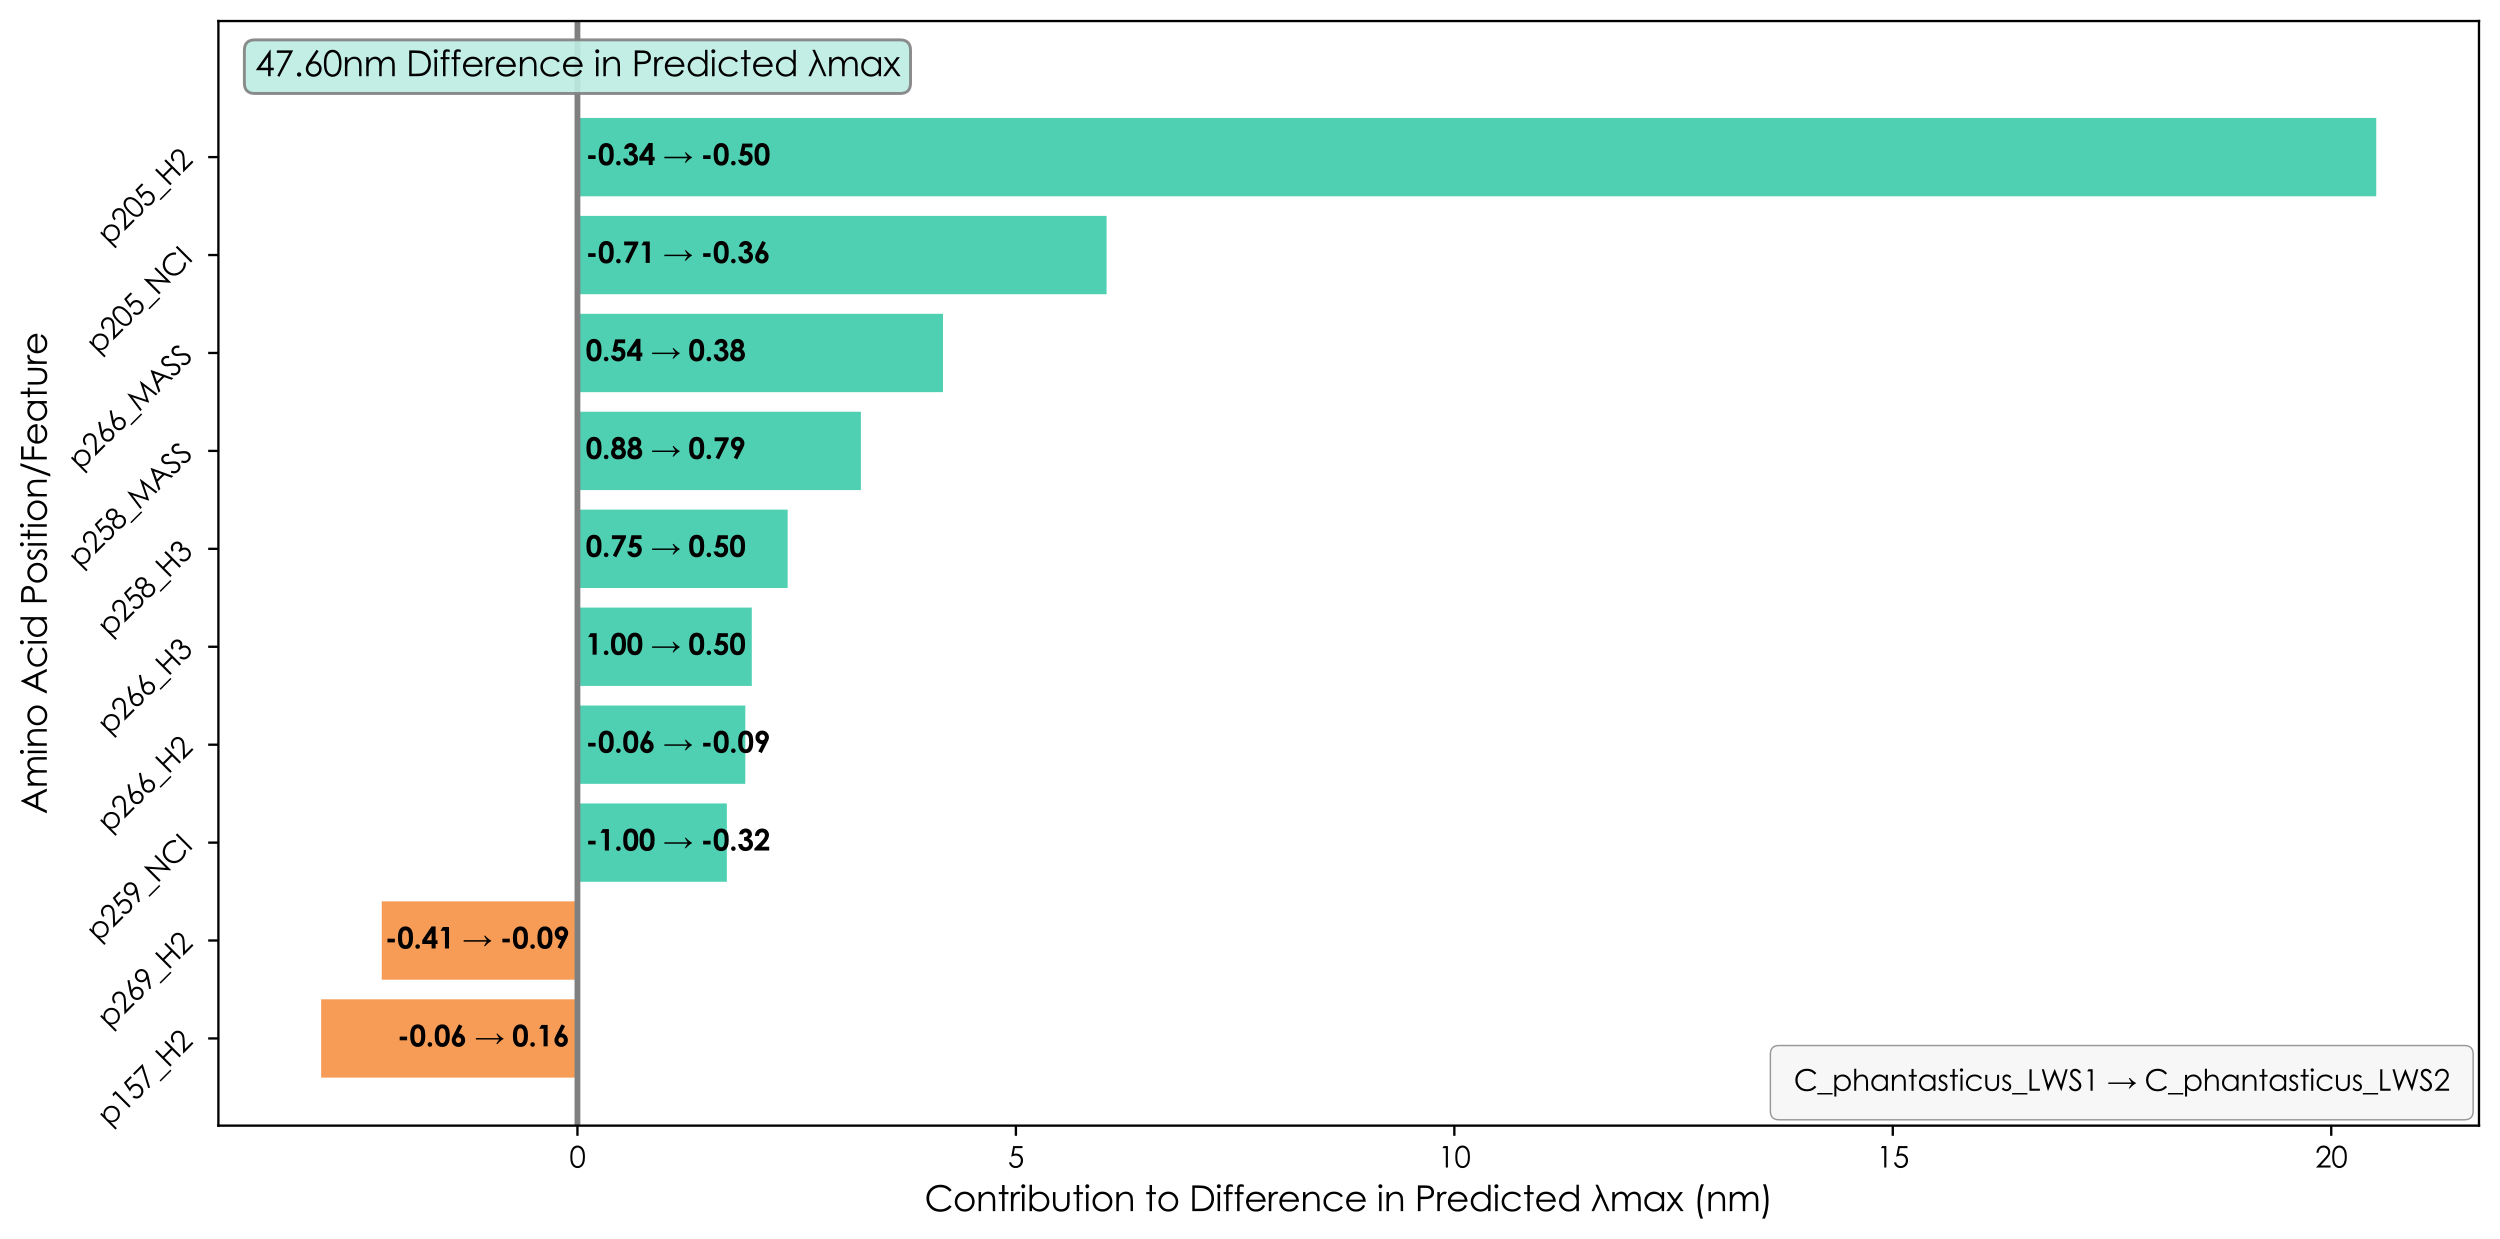 <?xml version="1.0" encoding="utf-8" standalone="no"?>
<!DOCTYPE svg PUBLIC "-//W3C//DTD SVG 1.1//EN"
  "http://www.w3.org/Graphics/SVG/1.1/DTD/svg11.dtd">
<svg xmlns:xlink="http://www.w3.org/1999/xlink" width="856.692pt" height="424.723pt" viewBox="0 0 856.692 424.723" xmlns="http://www.w3.org/2000/svg" version="1.1">
 <defs>
  <style type="text/css">*{stroke-linejoin: round; stroke-linecap: butt}</style>
 </defs>
 <g id="figure_1">
  <g id="patch_1">
   <path d="M 0 424.723 
L 856.692 424.723 
L 856.692 0 
L 0 0 
z
" style="fill: #ffffff"/>
  </g>
  <g id="axes_1">
   <g id="patch_2">
    <path d="M 74.84 385.72 
L 849.492 385.72 
L 849.492 7.2 
L 74.84 7.2 
z
" style="fill: #ffffff"/>
   </g>
   <g id="patch_3">
    <path d="M 197.877 369.277 
L 110.051 369.277 
L 110.051 342.432 
L 197.877 342.432 
z
" clip-path="url(#pf0cd338b87)" style="fill: #f5954b; fill-opacity: 0.929"/>
   </g>
   <g id="patch_4">
    <path d="M 197.877 335.72 
L 130.82 335.72 
L 130.82 308.875 
L 197.877 308.875 
z
" clip-path="url(#pf0cd338b87)" style="fill: #f5954b; fill-opacity: 0.929"/>
   </g>
   <g id="patch_5">
    <path d="M 197.877 302.164 
L 249.074 302.164 
L 249.074 275.318 
L 197.877 275.318 
z
" clip-path="url(#pf0cd338b87)" style="fill: #30c8a4; fill-opacity: 0.851"/>
   </g>
   <g id="patch_6">
    <path d="M 197.877 268.607 
L 255.401 268.607 
L 255.401 241.762 
L 197.877 241.762 
z
" clip-path="url(#pf0cd338b87)" style="fill: #30c8a4; fill-opacity: 0.851"/>
   </g>
   <g id="patch_7">
    <path d="M 197.877 235.05 
L 257.628 235.05 
L 257.628 208.205 
L 197.877 208.205 
z
" clip-path="url(#pf0cd338b87)" style="fill: #30c8a4; fill-opacity: 0.851"/>
   </g>
   <g id="patch_8">
    <path d="M 197.877 201.494 
L 269.908 201.494 
L 269.908 174.648 
L 197.877 174.648 
z
" clip-path="url(#pf0cd338b87)" style="fill: #30c8a4; fill-opacity: 0.851"/>
   </g>
   <g id="patch_9">
    <path d="M 197.877 167.937 
L 295.011 167.937 
L 295.011 141.091 
L 197.877 141.091 
z
" clip-path="url(#pf0cd338b87)" style="fill: #30c8a4; fill-opacity: 0.851"/>
   </g>
   <g id="patch_10">
    <path d="M 197.877 134.38 
L 323.133 134.38 
L 323.133 107.535 
L 197.877 107.535 
z
" clip-path="url(#pf0cd338b87)" style="fill: #30c8a4; fill-opacity: 0.851"/>
   </g>
   <g id="patch_11">
    <path d="M 197.877 100.823 
L 379.197 100.823 
L 379.197 73.978 
L 197.877 73.978 
z
" clip-path="url(#pf0cd338b87)" style="fill: #30c8a4; fill-opacity: 0.851"/>
   </g>
   <g id="patch_12">
    <path d="M 197.877 67.267 
L 814.28 67.267 
L 814.28 40.421 
L 197.877 40.421 
z
" clip-path="url(#pf0cd338b87)" style="fill: #30c8a4; fill-opacity: 0.851"/>
   </g>
   <g id="matplotlib.axis_1">
    <g id="xtick_1">
     <g id="line2d_1">
      <defs>
       <path id="md204302959" d="M 0 0 
L 0 3.5 
" style="stroke: #000000; stroke-width: 0.8"/>
      </defs>
      <g>
       <use xlink:href="#md204302959" x="197.877" y="385.72" style="stroke: #000000; stroke-width: 0.8"/>
      </g>
     </g>
     <g id="text_1">
      <!-- 0 -->
      <g transform="translate(195.106 400.084) scale(0.1 -0.1)">
       <defs>
        <path id="CenturyGothic-30" d="M 203 2297 
Q 203 3206 398 3703 
Q 594 4200 950 4456 
Q 1306 4713 1747 4713 
Q 2194 4713 2556 4455 
Q 2919 4197 3130 3681 
Q 3341 3166 3341 2297 
Q 3341 1431 3133 918 
Q 2925 406 2559 145 
Q 2194 -116 1747 -116 
Q 1306 -116 953 137 
Q 600 391 401 892 
Q 203 1394 203 2297 
z
M 638 2288 
Q 638 1509 777 1111 
Q 916 713 1187 506 
Q 1459 300 1763 300 
Q 2069 300 2334 501 
Q 2600 703 2738 1106 
Q 2909 1597 2909 2288 
Q 2909 2981 2756 3423 
Q 2603 3866 2333 4070 
Q 2063 4275 1763 4275 
Q 1456 4275 1187 4070 
Q 919 3866 778 3467 
Q 638 3069 638 2288 
z
" transform="scale(0.016)"/>
       </defs>
       <use xlink:href="#CenturyGothic-30"/>
      </g>
     </g>
    </g>
    <g id="xtick_2">
     <g id="line2d_2">
      <g>
       <use xlink:href="#md204302959" x="348.123" y="385.72" style="stroke: #000000; stroke-width: 0.8"/>
      </g>
     </g>
     <g id="text_2">
      <!-- 5 -->
      <g transform="translate(345.352 400.084) scale(0.1 -0.1)">
       <defs>
        <path id="CenturyGothic-35" d="M 3147 4597 
L 3147 4159 
L 1509 4159 
L 1281 2906 
Q 1581 2994 1822 2994 
Q 2450 2994 2858 2573 
Q 3266 2153 3266 1497 
Q 3266 1044 3056 666 
Q 2847 288 2489 86 
Q 2131 -116 1663 -116 
Q 1103 -116 718 226 
Q 334 569 259 1113 
L 731 1113 
Q 784 847 911 681 
Q 1038 516 1248 414 
Q 1459 313 1691 313 
Q 2144 313 2469 656 
Q 2794 1000 2794 1516 
Q 2794 1981 2500 2272 
Q 2206 2563 1716 2563 
Q 1309 2563 731 2316 
L 1156 4597 
L 3147 4597 
z
" transform="scale(0.016)"/>
       </defs>
       <use xlink:href="#CenturyGothic-35"/>
      </g>
     </g>
    </g>
    <g id="xtick_3">
     <g id="line2d_3">
      <g>
       <use xlink:href="#md204302959" x="498.368" y="385.72" style="stroke: #000000; stroke-width: 0.8"/>
      </g>
     </g>
     <g id="text_3">
      <!-- 10 -->
      <g transform="translate(492.826 400.084) scale(0.1 -0.1)">
       <defs>
        <path id="CenturyGothic-31" d="M 1184 4597 
L 2088 4597 
L 2088 0 
L 1631 0 
L 1631 4147 
L 909 4147 
L 1184 4597 
z
" transform="scale(0.016)"/>
       </defs>
       <use xlink:href="#CenturyGothic-31"/>
       <use xlink:href="#CenturyGothic-30" x="55.42"/>
      </g>
     </g>
    </g>
    <g id="xtick_4">
     <g id="line2d_4">
      <g>
       <use xlink:href="#md204302959" x="648.614" y="385.72" style="stroke: #000000; stroke-width: 0.8"/>
      </g>
     </g>
     <g id="text_4">
      <!-- 15 -->
      <g transform="translate(643.072 400.084) scale(0.1 -0.1)">
       <use xlink:href="#CenturyGothic-31"/>
       <use xlink:href="#CenturyGothic-35" x="55.42"/>
      </g>
     </g>
    </g>
    <g id="xtick_5">
     <g id="line2d_5">
      <g>
       <use xlink:href="#md204302959" x="798.86" y="385.72" style="stroke: #000000; stroke-width: 0.8"/>
      </g>
     </g>
     <g id="text_5">
      <!-- 20 -->
      <g transform="translate(793.318 400.084) scale(0.1 -0.1)">
       <defs>
        <path id="CenturyGothic-32" d="M 741 3156 
L 300 3156 
Q 319 3838 755 4275 
Q 1191 4713 1831 4713 
Q 2466 4713 2858 4303 
Q 3250 3894 3250 3338 
Q 3250 2947 3062 2605 
Q 2875 2263 2334 1678 
L 1191 444 
L 3313 444 
L 3313 0 
L 191 0 
L 1947 1897 
Q 2481 2469 2642 2745 
Q 2803 3022 2803 3328 
Q 2803 3716 2514 3995 
Q 2225 4275 1806 4275 
Q 1366 4275 1073 3981 
Q 781 3688 741 3156 
z
" transform="scale(0.016)"/>
       </defs>
       <use xlink:href="#CenturyGothic-32"/>
       <use xlink:href="#CenturyGothic-30" x="55.42"/>
      </g>
     </g>
    </g>
    <g id="text_6">
     <!-- Contribution to Difference in Predicted λmax (nm) -->
     <g transform="translate(316.8 415.028) scale(0.12 -0.12)">
      <defs>
       <path id="CenturyGothic-43" d="M 4841 3744 
L 4478 3466 
Q 4178 3856 3758 4057 
Q 3338 4259 2834 4259 
Q 2284 4259 1815 3995 
Q 1347 3731 1089 3286 
Q 831 2841 831 2284 
Q 831 1444 1407 881 
Q 1984 319 2863 319 
Q 3828 319 4478 1075 
L 4841 800 
Q 4497 363 3983 123 
Q 3469 -116 2834 -116 
Q 1628 -116 931 688 
Q 347 1366 347 2325 
Q 347 3334 1055 4023 
Q 1763 4713 2828 4713 
Q 3472 4713 3990 4458 
Q 4509 4203 4841 3744 
z
" transform="scale(0.016)"/>
       <path id="CenturyGothic-6f" d="M 2097 3488 
Q 2881 3488 3397 2919 
Q 3866 2400 3866 1691 
Q 3866 978 3370 445 
Q 2875 -88 2097 -88 
Q 1316 -88 820 445 
Q 325 978 325 1691 
Q 325 2397 794 2916 
Q 1309 3488 2097 3488 
z
M 2097 3059 
Q 1553 3059 1162 2656 
Q 772 2253 772 1681 
Q 772 1313 950 994 
Q 1128 675 1431 501 
Q 1734 328 2097 328 
Q 2459 328 2762 501 
Q 3066 675 3244 994 
Q 3422 1313 3422 1681 
Q 3422 2253 3030 2656 
Q 2638 3059 2097 3059 
z
" transform="scale(0.016)"/>
       <path id="CenturyGothic-6e" d="M 488 3400 
L 925 3400 
L 925 2791 
Q 1188 3141 1506 3314 
Q 1825 3488 2200 3488 
Q 2581 3488 2876 3294 
Q 3172 3100 3312 2772 
Q 3453 2444 3453 1750 
L 3453 0 
L 3019 0 
L 3019 1622 
Q 3019 2209 2969 2406 
Q 2891 2744 2675 2914 
Q 2459 3084 2113 3084 
Q 1716 3084 1402 2821 
Q 1088 2559 988 2172 
Q 925 1919 925 1247 
L 925 0 
L 488 0 
L 488 3400 
z
" transform="scale(0.016)"/>
       <path id="CenturyGothic-74" d="M 869 4663 
L 1309 4663 
L 1309 3400 
L 2003 3400 
L 2003 3025 
L 1309 3025 
L 1309 0 
L 869 0 
L 869 3025 
L 272 3025 
L 272 3400 
L 869 3400 
L 869 4663 
z
" transform="scale(0.016)"/>
       <path id="CenturyGothic-72" d="M 322 3400 
L 769 3400 
L 769 2903 
Q 969 3197 1191 3342 
Q 1413 3488 1653 3488 
Q 1834 3488 2041 3372 
L 1813 3003 
Q 1675 3063 1581 3063 
Q 1363 3063 1159 2883 
Q 956 2703 850 2325 
Q 769 2034 769 1150 
L 769 0 
L 322 0 
L 322 3400 
z
" transform="scale(0.016)"/>
       <path id="CenturyGothic-69" d="M 641 4800 
Q 791 4800 897 4694 
Q 1003 4588 1003 4438 
Q 1003 4291 897 4184 
Q 791 4078 641 4078 
Q 494 4078 387 4184 
Q 281 4291 281 4438 
Q 281 4588 387 4694 
Q 494 4800 641 4800 
z
M 422 3400 
L 863 3400 
L 863 0 
L 422 0 
L 422 3400 
z
" transform="scale(0.016)"/>
       <path id="CenturyGothic-62" d="M 516 0 
L 516 4713 
L 950 4713 
L 950 2816 
Q 1225 3153 1565 3320 
Q 1906 3488 2313 3488 
Q 3034 3488 3545 2964 
Q 4056 2441 4056 1694 
Q 4056 956 3540 434 
Q 3025 -88 2300 -88 
Q 1884 -88 1546 90 
Q 1209 269 950 625 
L 950 0 
L 516 0 
z
M 2266 334 
Q 2631 334 2940 514 
Q 3250 694 3433 1019 
Q 3616 1344 3616 1706 
Q 3616 2069 3431 2397 
Q 3247 2725 2936 2908 
Q 2625 3091 2272 3091 
Q 1913 3091 1589 2908 
Q 1266 2725 1092 2415 
Q 919 2106 919 1719 
Q 919 1128 1308 731 
Q 1697 334 2266 334 
z
" transform="scale(0.016)"/>
       <path id="CenturyGothic-75" d="M 431 3400 
L 872 3400 
L 872 1813 
Q 872 1231 934 1013 
Q 1028 700 1292 519 
Q 1556 338 1922 338 
Q 2288 338 2542 514 
Q 2797 691 2894 978 
Q 2959 1175 2959 1813 
L 2959 3400 
L 3406 3400 
L 3406 1731 
Q 3406 1028 3242 672 
Q 3078 316 2748 114 
Q 2419 -88 1922 -88 
Q 1425 -88 1092 114 
Q 759 316 595 677 
Q 431 1038 431 1763 
L 431 3400 
z
" transform="scale(0.016)"/>
       <path id="CenturyGothic-20" transform="scale(0.016)"/>
       <path id="CenturyGothic-44" d="M 559 0 
L 559 4597 
L 1513 4597 
Q 2544 4597 3009 4431 
Q 3678 4197 4054 3619 
Q 4431 3041 4431 2241 
Q 4431 1550 4132 1025 
Q 3834 500 3357 250 
Q 2881 0 2022 0 
L 559 0 
z
M 1000 434 
L 1531 434 
Q 2484 434 2853 553 
Q 3372 722 3669 1161 
Q 3966 1600 3966 2234 
Q 3966 2900 3644 3372 
Q 3322 3844 2747 4019 
Q 2316 4150 1325 4150 
L 1000 4150 
L 1000 434 
z
" transform="scale(0.016)"/>
       <path id="CenturyGothic-66" d="M 1888 4713 
L 1888 4284 
Q 1647 4388 1475 4388 
Q 1347 4388 1262 4336 
Q 1178 4284 1156 4217 
Q 1134 4150 1134 3859 
L 1134 3400 
L 1844 3400 
L 1844 3025 
L 1131 3025 
L 1131 0 
L 694 0 
L 694 3025 
L 247 3025 
L 247 3400 
L 694 3400 
L 694 3931 
Q 694 4297 761 4453 
Q 828 4609 989 4704 
Q 1150 4800 1378 4800 
Q 1591 4800 1888 4713 
z
" transform="scale(0.016)"/>
       <path id="CenturyGothic-65" d="M 3350 1128 
L 3719 934 
Q 3538 578 3300 359 
Q 3063 141 2766 26 
Q 2469 -88 2094 -88 
Q 1263 -88 794 457 
Q 325 1003 325 1691 
Q 325 2338 722 2844 
Q 1225 3488 2069 3488 
Q 2938 3488 3456 2828 
Q 3825 2363 3831 1666 
L 775 1666 
Q 788 1072 1153 692 
Q 1519 313 2056 313 
Q 2316 313 2561 403 
Q 2806 494 2978 644 
Q 3150 794 3350 1128 
z
M 3350 2044 
Q 3263 2394 3095 2603 
Q 2928 2813 2653 2941 
Q 2378 3069 2075 3069 
Q 1575 3069 1216 2747 
Q 953 2513 819 2044 
L 3350 2044 
z
" transform="scale(0.016)"/>
       <path id="CenturyGothic-63" d="M 3788 2694 
L 3441 2478 
Q 2991 3075 2213 3075 
Q 1591 3075 1180 2675 
Q 769 2275 769 1703 
Q 769 1331 958 1003 
Q 1147 675 1476 494 
Q 1806 313 2216 313 
Q 2966 313 3441 909 
L 3788 681 
Q 3544 316 3133 114 
Q 2722 -88 2197 -88 
Q 1391 -88 859 425 
Q 328 938 328 1672 
Q 328 2166 576 2589 
Q 825 3013 1259 3250 
Q 1694 3488 2231 3488 
Q 2569 3488 2883 3384 
Q 3197 3281 3415 3115 
Q 3634 2950 3788 2694 
z
" transform="scale(0.016)"/>
       <path id="CenturyGothic-50" d="M 556 4597 
L 1472 4597 
Q 2259 4597 2534 4528 
Q 2928 4431 3178 4129 
Q 3428 3828 3428 3372 
Q 3428 2913 3184 2614 
Q 2941 2316 2513 2213 
Q 2200 2138 1344 2138 
L 1016 2138 
L 1016 0 
L 556 0 
L 556 4597 
z
M 1016 4150 
L 1016 2588 
L 1794 2578 
Q 2266 2578 2484 2664 
Q 2703 2750 2828 2942 
Q 2953 3134 2953 3372 
Q 2953 3603 2828 3795 
Q 2703 3988 2498 4069 
Q 2294 4150 1828 4150 
L 1016 4150 
z
" transform="scale(0.016)"/>
       <path id="CenturyGothic-64" d="M 3881 4713 
L 3881 0 
L 3450 0 
L 3450 584 
Q 3175 250 2833 81 
Q 2491 -88 2084 -88 
Q 1363 -88 852 435 
Q 341 959 341 1709 
Q 341 2444 856 2966 
Q 1372 3488 2097 3488 
Q 2516 3488 2855 3309 
Q 3194 3131 3450 2775 
L 3450 4713 
L 3881 4713 
z
M 2131 3066 
Q 1766 3066 1456 2886 
Q 1147 2706 964 2381 
Q 781 2056 781 1694 
Q 781 1334 965 1006 
Q 1150 678 1461 495 
Q 1772 313 2128 313 
Q 2488 313 2809 494 
Q 3131 675 3304 984 
Q 3478 1294 3478 1681 
Q 3478 2272 3089 2669 
Q 2700 3066 2131 3066 
z
" transform="scale(0.016)"/>
       <path id="CenturyGothic-3bb" d="M 3353 0 
L 2888 0 
L 1753 2619 
L 584 0 
L 122 0 
L 1519 3144 
L 831 4713 
L 1294 4713 
L 3353 0 
z
" transform="scale(0.016)"/>
       <path id="CenturyGothic-6d" d="M 484 3400 
L 919 3400 
L 919 2813 
Q 1147 3138 1388 3288 
Q 1719 3488 2084 3488 
Q 2331 3488 2553 3391 
Q 2775 3294 2915 3133 
Q 3056 2972 3159 2672 
Q 3378 3072 3706 3280 
Q 4034 3488 4413 3488 
Q 4766 3488 5036 3309 
Q 5306 3131 5437 2812 
Q 5569 2494 5569 1856 
L 5569 0 
L 5122 0 
L 5122 1856 
Q 5122 2403 5044 2608 
Q 4966 2813 4777 2938 
Q 4588 3063 4325 3063 
Q 4006 3063 3742 2875 
Q 3478 2688 3356 2375 
Q 3234 2063 3234 1331 
L 3234 0 
L 2800 0 
L 2800 1741 
Q 2800 2356 2723 2576 
Q 2647 2797 2456 2930 
Q 2266 3063 2003 3063 
Q 1700 3063 1436 2880 
Q 1172 2697 1045 2387 
Q 919 2078 919 1441 
L 919 0 
L 484 0 
L 484 3400 
z
" transform="scale(0.016)"/>
       <path id="CenturyGothic-61" d="M 3875 3400 
L 3875 0 
L 3444 0 
L 3444 584 
Q 3169 250 2826 81 
Q 2484 -88 2078 -88 
Q 1356 -88 845 435 
Q 334 959 334 1709 
Q 334 2444 850 2966 
Q 1366 3488 2091 3488 
Q 2509 3488 2848 3309 
Q 3188 3131 3444 2775 
L 3444 3400 
L 3875 3400 
z
M 2125 3066 
Q 1759 3066 1450 2886 
Q 1141 2706 958 2381 
Q 775 2056 775 1694 
Q 775 1334 959 1006 
Q 1144 678 1455 495 
Q 1766 313 2122 313 
Q 2481 313 2803 494 
Q 3125 675 3298 984 
Q 3472 1294 3472 1681 
Q 3472 2272 3083 2669 
Q 2694 3066 2125 3066 
z
" transform="scale(0.016)"/>
       <path id="CenturyGothic-78" d="M 100 3400 
L 625 3400 
L 1525 2141 
L 2425 3400 
L 2950 3400 
L 1788 1784 
L 3097 0 
L 2566 0 
L 1525 1428 
L 500 0 
L -22 0 
L 1266 1784 
L 100 3400 
z
" transform="scale(0.016)"/>
       <path id="CenturyGothic-28" d="M 1469 4800 
L 1975 4800 
Q 1669 4172 1484 3334 
Q 1300 2497 1300 1606 
Q 1300 781 1439 15 
Q 1578 -750 1822 -1331 
L 1341 -1331 
Q 1109 -775 971 -22 
Q 834 731 834 1547 
Q 834 2425 996 3258 
Q 1159 4091 1469 4800 
z
" transform="scale(0.016)"/>
       <path id="CenturyGothic-29" d="M 894 -1331 
L 388 -1331 
Q 697 -703 880 134 
Q 1063 972 1063 1863 
Q 1063 2688 923 3453 
Q 784 4219 541 4800 
L 1022 4800 
Q 1256 4244 1392 3489 
Q 1528 2734 1528 1919 
Q 1528 1044 1365 211 
Q 1203 -622 894 -1331 
z
" transform="scale(0.016)"/>
      </defs>
      <use xlink:href="#CenturyGothic-43"/>
      <use xlink:href="#CenturyGothic-6f" x="81.299"/>
      <use xlink:href="#CenturyGothic-6e" x="146.777"/>
      <use xlink:href="#CenturyGothic-74" x="207.764"/>
      <use xlink:href="#CenturyGothic-72" x="241.65"/>
      <use xlink:href="#CenturyGothic-69" x="271.729"/>
      <use xlink:href="#CenturyGothic-62" x="291.748"/>
      <use xlink:href="#CenturyGothic-75" x="359.961"/>
      <use xlink:href="#CenturyGothic-74" x="420.752"/>
      <use xlink:href="#CenturyGothic-69" x="454.639"/>
      <use xlink:href="#CenturyGothic-6f" x="474.658"/>
      <use xlink:href="#CenturyGothic-6e" x="540.137"/>
      <use xlink:href="#CenturyGothic-20" x="601.123"/>
      <use xlink:href="#CenturyGothic-74" x="628.809"/>
      <use xlink:href="#CenturyGothic-6f" x="662.695"/>
      <use xlink:href="#CenturyGothic-20" x="728.174"/>
      <use xlink:href="#CenturyGothic-44" x="755.859"/>
      <use xlink:href="#CenturyGothic-69" x="830.273"/>
      <use xlink:href="#CenturyGothic-66" x="850.293"/>
      <use xlink:href="#CenturyGothic-66" x="881.689"/>
      <use xlink:href="#CenturyGothic-65" x="913.086"/>
      <use xlink:href="#CenturyGothic-72" x="978.076"/>
      <use xlink:href="#CenturyGothic-65" x="1008.154"/>
      <use xlink:href="#CenturyGothic-6e" x="1073.145"/>
      <use xlink:href="#CenturyGothic-63" x="1134.131"/>
      <use xlink:href="#CenturyGothic-65" x="1198.828"/>
      <use xlink:href="#CenturyGothic-20" x="1263.818"/>
      <use xlink:href="#CenturyGothic-69" x="1291.504"/>
      <use xlink:href="#CenturyGothic-6e" x="1311.523"/>
      <use xlink:href="#CenturyGothic-20" x="1372.51"/>
      <use xlink:href="#CenturyGothic-50" x="1400.195"/>
      <use xlink:href="#CenturyGothic-72" x="1459.375"/>
      <use xlink:href="#CenturyGothic-65" x="1489.453"/>
      <use xlink:href="#CenturyGothic-64" x="1554.443"/>
      <use xlink:href="#CenturyGothic-69" x="1622.949"/>
      <use xlink:href="#CenturyGothic-63" x="1642.969"/>
      <use xlink:href="#CenturyGothic-74" x="1707.666"/>
      <use xlink:href="#CenturyGothic-65" x="1741.553"/>
      <use xlink:href="#CenturyGothic-64" x="1806.543"/>
      <use xlink:href="#CenturyGothic-20" x="1875.049"/>
      <use xlink:href="#CenturyGothic-3bb" x="1902.734"/>
      <use xlink:href="#CenturyGothic-6d" x="1956.348"/>
      <use xlink:href="#CenturyGothic-61" x="2050.146"/>
      <use xlink:href="#CenturyGothic-78" x="2118.457"/>
      <use xlink:href="#CenturyGothic-20" x="2166.455"/>
      <use xlink:href="#CenturyGothic-28" x="2194.141"/>
      <use xlink:href="#CenturyGothic-6e" x="2231.055"/>
      <use xlink:href="#CenturyGothic-6d" x="2292.041"/>
      <use xlink:href="#CenturyGothic-29" x="2385.84"/>
     </g>
    </g>
   </g>
   <g id="matplotlib.axis_2">
    <g id="ytick_1">
     <g id="line2d_6">
      <defs>
       <path id="m27808db7f4" d="M 0 0 
L -3.5 0 
" style="stroke: #000000; stroke-width: 0.8"/>
      </defs>
      <g>
       <use xlink:href="#m27808db7f4" x="74.84" y="355.855" style="stroke: #000000; stroke-width: 0.8"/>
      </g>
     </g>
     <g id="text_7">
      <!-- p157_H2 -->
      <g transform="translate(37.6 386.245) rotate(-45) scale(0.1 -0.1)">
       <defs>
        <path id="CenturyGothic-70" d="M 494 3400 
L 928 3400 
L 928 2775 
Q 1188 3131 1525 3309 
Q 1863 3488 2278 3488 
Q 3003 3488 3518 2966 
Q 4034 2444 4034 1709 
Q 4034 959 3523 435 
Q 3013 -88 2291 -88 
Q 1884 -88 1543 81 
Q 1203 250 928 584 
L 928 -1244 
L 494 -1244 
L 494 3400 
z
M 2244 3066 
Q 1675 3066 1286 2669 
Q 897 2272 897 1681 
Q 897 1294 1070 984 
Q 1244 675 1567 494 
Q 1891 313 2250 313 
Q 2603 313 2914 495 
Q 3225 678 3409 1006 
Q 3594 1334 3594 1694 
Q 3594 2056 3411 2381 
Q 3228 2706 2918 2886 
Q 2609 3066 2244 3066 
z
" transform="scale(0.016)"/>
        <path id="CenturyGothic-37" d="M 459 4597 
L 3375 4597 
L 916 -116 
L 538 78 
L 2663 4163 
L 459 4163 
L 459 4597 
z
" transform="scale(0.016)"/>
        <path id="CenturyGothic-5f" d="M -38 -481 
L 3238 -481 
L 3238 -800 
L -38 -800 
L -38 -481 
z
" transform="scale(0.016)"/>
        <path id="CenturyGothic-48" d="M 553 4597 
L 1016 4597 
L 1016 2669 
L 3353 2669 
L 3353 4597 
L 3816 4597 
L 3816 0 
L 3353 0 
L 3353 2219 
L 1016 2219 
L 1016 0 
L 553 0 
L 553 4597 
z
" transform="scale(0.016)"/>
       </defs>
       <use xlink:href="#CenturyGothic-70"/>
       <use xlink:href="#CenturyGothic-31" x="68.213"/>
       <use xlink:href="#CenturyGothic-35" x="123.633"/>
       <use xlink:href="#CenturyGothic-37" x="179.053"/>
       <use xlink:href="#CenturyGothic-5f" x="234.473"/>
       <use xlink:href="#CenturyGothic-48" x="284.473"/>
       <use xlink:href="#CenturyGothic-32" x="352.783"/>
      </g>
     </g>
    </g>
    <g id="ytick_2">
     <g id="line2d_7">
      <g>
       <use xlink:href="#m27808db7f4" x="74.84" y="322.298" style="stroke: #000000; stroke-width: 0.8"/>
      </g>
     </g>
     <g id="text_8">
      <!-- p269_H2 -->
      <g transform="translate(37.6 352.688) rotate(-45) scale(0.1 -0.1)">
       <defs>
        <path id="CenturyGothic-36" d="M 2347 4713 
L 2725 4466 
L 1484 2584 
Q 1734 2669 1953 2669 
Q 2500 2669 2881 2273 
Q 3263 1878 3263 1300 
Q 3263 903 3078 583 
Q 2894 263 2555 73 
Q 2216 -116 1825 -116 
Q 1447 -116 1123 67 
Q 800 250 615 581 
Q 431 913 431 1291 
Q 431 1572 545 1883 
Q 659 2194 953 2631 
L 2347 4713 
z
M 1844 2266 
Q 1444 2266 1161 1983 
Q 878 1700 878 1297 
Q 878 897 1161 614 
Q 1444 331 1844 331 
Q 2244 331 2526 614 
Q 2809 897 2809 1297 
Q 2809 1700 2526 1983 
Q 2244 2266 1844 2266 
z
" transform="scale(0.016)"/>
        <path id="CenturyGothic-39" d="M 1228 -116 
L 850 128 
L 2091 2009 
Q 1841 1928 1622 1928 
Q 1075 1928 694 2323 
Q 313 2719 313 3297 
Q 313 3694 497 4012 
Q 681 4331 1020 4522 
Q 1359 4713 1747 4713 
Q 2128 4713 2451 4528 
Q 2775 4344 2959 4012 
Q 3144 3681 3144 3306 
Q 3144 3022 3030 2711 
Q 2916 2400 2622 1963 
L 1228 -116 
z
M 1728 2331 
Q 2131 2331 2414 2614 
Q 2697 2897 2697 3297 
Q 2697 3697 2414 3980 
Q 2131 4263 1728 4263 
Q 1328 4263 1045 3980 
Q 763 3697 763 3297 
Q 763 2897 1045 2614 
Q 1328 2331 1728 2331 
z
" transform="scale(0.016)"/>
       </defs>
       <use xlink:href="#CenturyGothic-70"/>
       <use xlink:href="#CenturyGothic-32" x="68.213"/>
       <use xlink:href="#CenturyGothic-36" x="123.633"/>
       <use xlink:href="#CenturyGothic-39" x="179.053"/>
       <use xlink:href="#CenturyGothic-5f" x="234.473"/>
       <use xlink:href="#CenturyGothic-48" x="284.473"/>
       <use xlink:href="#CenturyGothic-32" x="352.783"/>
      </g>
     </g>
    </g>
    <g id="ytick_3">
     <g id="line2d_8">
      <g>
       <use xlink:href="#m27808db7f4" x="74.84" y="288.741" style="stroke: #000000; stroke-width: 0.8"/>
      </g>
     </g>
     <g id="text_9">
      <!-- p259_NCI -->
      <g transform="translate(33.771 322.96) rotate(-45) scale(0.1 -0.1)">
       <defs>
        <path id="CenturyGothic-4e" d="M 563 0 
L 563 4597 
L 663 4597 
L 3719 1078 
L 3719 4597 
L 4172 4597 
L 4172 0 
L 4069 0 
L 1038 3475 
L 1038 0 
L 563 0 
z
" transform="scale(0.016)"/>
        <path id="CenturyGothic-49" d="M 494 4597 
L 953 4597 
L 953 0 
L 494 0 
L 494 4597 
z
" transform="scale(0.016)"/>
       </defs>
       <use xlink:href="#CenturyGothic-70"/>
       <use xlink:href="#CenturyGothic-32" x="68.213"/>
       <use xlink:href="#CenturyGothic-35" x="123.633"/>
       <use xlink:href="#CenturyGothic-39" x="179.053"/>
       <use xlink:href="#CenturyGothic-5f" x="234.473"/>
       <use xlink:href="#CenturyGothic-4e" x="284.473"/>
       <use xlink:href="#CenturyGothic-43" x="358.447"/>
       <use xlink:href="#CenturyGothic-49" x="439.746"/>
      </g>
     </g>
    </g>
    <g id="ytick_4">
     <g id="line2d_9">
      <g>
       <use xlink:href="#m27808db7f4" x="74.84" y="255.184" style="stroke: #000000; stroke-width: 0.8"/>
      </g>
     </g>
     <g id="text_10">
      <!-- p266_H2 -->
      <g transform="translate(37.6 285.575) rotate(-45) scale(0.1 -0.1)">
       <use xlink:href="#CenturyGothic-70"/>
       <use xlink:href="#CenturyGothic-32" x="68.213"/>
       <use xlink:href="#CenturyGothic-36" x="123.633"/>
       <use xlink:href="#CenturyGothic-36" x="179.053"/>
       <use xlink:href="#CenturyGothic-5f" x="234.473"/>
       <use xlink:href="#CenturyGothic-48" x="284.473"/>
       <use xlink:href="#CenturyGothic-32" x="352.783"/>
      </g>
     </g>
    </g>
    <g id="ytick_5">
     <g id="line2d_10">
      <g>
       <use xlink:href="#m27808db7f4" x="74.84" y="221.628" style="stroke: #000000; stroke-width: 0.8"/>
      </g>
     </g>
     <g id="text_11">
      <!-- p266_H3 -->
      <g transform="translate(37.6 252.018) rotate(-45) scale(0.1 -0.1)">
       <defs>
        <path id="CenturyGothic-33" d="M 847 3531 
L 378 3531 
Q 506 4100 868 4406 
Q 1231 4713 1725 4713 
Q 2084 4713 2395 4548 
Q 2706 4384 2876 4106 
Q 3047 3828 3047 3525 
Q 3047 2931 2456 2584 
Q 2788 2450 3000 2191 
Q 3300 1825 3300 1372 
Q 3300 981 3094 626 
Q 2888 272 2531 78 
Q 2175 -116 1734 -116 
Q 1141 -116 744 226 
Q 347 569 225 1231 
L 675 1231 
Q 794 784 1016 584 
Q 1300 331 1741 331 
Q 2241 331 2544 631 
Q 2847 931 2847 1334 
Q 2847 1603 2695 1837 
Q 2544 2072 2289 2190 
Q 2034 2309 1500 2338 
L 1500 2759 
Q 1816 2759 2075 2870 
Q 2334 2981 2451 3153 
Q 2569 3325 2569 3528 
Q 2569 3828 2330 4047 
Q 2091 4266 1725 4266 
Q 1428 4266 1212 4098 
Q 997 3931 847 3531 
z
" transform="scale(0.016)"/>
       </defs>
       <use xlink:href="#CenturyGothic-70"/>
       <use xlink:href="#CenturyGothic-32" x="68.213"/>
       <use xlink:href="#CenturyGothic-36" x="123.633"/>
       <use xlink:href="#CenturyGothic-36" x="179.053"/>
       <use xlink:href="#CenturyGothic-5f" x="234.473"/>
       <use xlink:href="#CenturyGothic-48" x="284.473"/>
       <use xlink:href="#CenturyGothic-33" x="352.783"/>
      </g>
     </g>
    </g>
    <g id="ytick_6">
     <g id="line2d_11">
      <g>
       <use xlink:href="#m27808db7f4" x="74.84" y="188.071" style="stroke: #000000; stroke-width: 0.8"/>
      </g>
     </g>
     <g id="text_12">
      <!-- p258_H3 -->
      <g transform="translate(37.6 218.461) rotate(-45) scale(0.1 -0.1)">
       <defs>
        <path id="CenturyGothic-38" d="M 2459 2522 
Q 2925 2291 3126 1994 
Q 3328 1697 3328 1319 
Q 3328 788 2981 381 
Q 2556 -116 1766 -116 
Q 1003 -116 609 320 
Q 216 756 216 1281 
Q 216 1666 422 1973 
Q 628 2281 1109 2522 
Q 772 2697 603 2956 
Q 434 3216 434 3513 
Q 434 3813 614 4098 
Q 794 4384 1111 4548 
Q 1428 4713 1797 4713 
Q 2156 4713 2462 4547 
Q 2769 4381 2942 4097 
Q 3116 3813 3116 3500 
Q 3116 3188 2952 2944 
Q 2788 2700 2459 2522 
z
M 1775 4266 
Q 1397 4266 1148 4042 
Q 900 3819 900 3509 
Q 900 3203 1167 2954 
Q 1434 2706 1791 2706 
Q 2019 2706 2222 2818 
Q 2425 2931 2539 3126 
Q 2653 3322 2653 3519 
Q 2653 3797 2428 4031 
Q 2203 4266 1775 4266 
z
M 1797 2291 
Q 1322 2291 1000 1983 
Q 678 1675 678 1266 
Q 678 1013 815 788 
Q 953 563 1200 441 
Q 1447 319 1772 319 
Q 2275 319 2572 616 
Q 2869 913 2869 1309 
Q 2869 1694 2555 1992 
Q 2241 2291 1797 2291 
z
" transform="scale(0.016)"/>
       </defs>
       <use xlink:href="#CenturyGothic-70"/>
       <use xlink:href="#CenturyGothic-32" x="68.213"/>
       <use xlink:href="#CenturyGothic-35" x="123.633"/>
       <use xlink:href="#CenturyGothic-38" x="179.053"/>
       <use xlink:href="#CenturyGothic-5f" x="234.473"/>
       <use xlink:href="#CenturyGothic-48" x="284.473"/>
       <use xlink:href="#CenturyGothic-33" x="352.783"/>
      </g>
     </g>
    </g>
    <g id="ytick_7">
     <g id="line2d_12">
      <g>
       <use xlink:href="#m27808db7f4" x="74.84" y="154.514" style="stroke: #000000; stroke-width: 0.8"/>
      </g>
     </g>
     <g id="text_13">
      <!-- p258_MASS -->
      <g transform="translate(27.577 194.928) rotate(-45) scale(0.1 -0.1)">
       <defs>
        <path id="CenturyGothic-4d" d="M 350 0 
L 1003 4597 
L 1078 4597 
L 2947 825 
L 4797 4597 
L 4872 4597 
L 5531 0 
L 5078 0 
L 4628 3288 
L 3003 0 
L 2888 0 
L 1241 3313 
L 794 0 
L 350 0 
z
" transform="scale(0.016)"/>
        <path id="CenturyGothic-41" d="M 2438 4597 
L 4581 0 
L 4088 0 
L 3366 1513 
L 1384 1513 
L 666 0 
L 153 0 
L 2325 4597 
L 2438 4597 
z
M 2381 3622 
L 1591 1956 
L 3163 1956 
L 2381 3622 
z
" transform="scale(0.016)"/>
        <path id="CenturyGothic-53" d="M 84 856 
L 475 1091 
Q 888 331 1428 331 
Q 1659 331 1862 439 
Q 2066 547 2172 728 
Q 2278 909 2278 1113 
Q 2278 1344 2122 1566 
Q 1906 1872 1334 2303 
Q 759 2738 619 2931 
Q 375 3256 375 3634 
Q 375 3934 519 4181 
Q 663 4428 923 4570 
Q 1184 4713 1491 4713 
Q 1816 4713 2098 4552 
Q 2381 4391 2697 3959 
L 2322 3675 
Q 2063 4019 1880 4128 
Q 1697 4238 1481 4238 
Q 1203 4238 1026 4069 
Q 850 3900 850 3653 
Q 850 3503 912 3362 
Q 975 3222 1141 3056 
Q 1231 2969 1734 2597 
Q 2331 2156 2553 1812 
Q 2775 1469 2775 1122 
Q 2775 622 2395 253 
Q 2016 -116 1472 -116 
Q 1053 -116 712 107 
Q 372 331 84 856 
z
" transform="scale(0.016)"/>
       </defs>
       <use xlink:href="#CenturyGothic-70"/>
       <use xlink:href="#CenturyGothic-32" x="68.213"/>
       <use xlink:href="#CenturyGothic-35" x="123.633"/>
       <use xlink:href="#CenturyGothic-38" x="179.053"/>
       <use xlink:href="#CenturyGothic-5f" x="234.473"/>
       <use xlink:href="#CenturyGothic-4d" x="284.473"/>
       <use xlink:href="#CenturyGothic-41" x="376.367"/>
       <use xlink:href="#CenturyGothic-53" x="450.342"/>
       <use xlink:href="#CenturyGothic-53" x="500.146"/>
      </g>
     </g>
    </g>
    <g id="ytick_8">
     <g id="line2d_13">
      <g>
       <use xlink:href="#m27808db7f4" x="74.84" y="120.957" style="stroke: #000000; stroke-width: 0.8"/>
      </g>
     </g>
     <g id="text_14">
      <!-- p266_MASS -->
      <g transform="translate(27.577 161.371) rotate(-45) scale(0.1 -0.1)">
       <use xlink:href="#CenturyGothic-70"/>
       <use xlink:href="#CenturyGothic-32" x="68.213"/>
       <use xlink:href="#CenturyGothic-36" x="123.633"/>
       <use xlink:href="#CenturyGothic-36" x="179.053"/>
       <use xlink:href="#CenturyGothic-5f" x="234.473"/>
       <use xlink:href="#CenturyGothic-4d" x="284.473"/>
       <use xlink:href="#CenturyGothic-41" x="376.367"/>
       <use xlink:href="#CenturyGothic-53" x="450.342"/>
       <use xlink:href="#CenturyGothic-53" x="500.146"/>
      </g>
     </g>
    </g>
    <g id="ytick_9">
     <g id="line2d_14">
      <g>
       <use xlink:href="#m27808db7f4" x="74.84" y="87.401" style="stroke: #000000; stroke-width: 0.8"/>
      </g>
     </g>
     <g id="text_15">
      <!-- p205_NCI -->
      <g transform="translate(33.771 121.619) rotate(-45) scale(0.1 -0.1)">
       <use xlink:href="#CenturyGothic-70"/>
       <use xlink:href="#CenturyGothic-32" x="68.213"/>
       <use xlink:href="#CenturyGothic-30" x="123.633"/>
       <use xlink:href="#CenturyGothic-35" x="179.053"/>
       <use xlink:href="#CenturyGothic-5f" x="234.473"/>
       <use xlink:href="#CenturyGothic-4e" x="284.473"/>
       <use xlink:href="#CenturyGothic-43" x="358.447"/>
       <use xlink:href="#CenturyGothic-49" x="439.746"/>
      </g>
     </g>
    </g>
    <g id="ytick_10">
     <g id="line2d_15">
      <g>
       <use xlink:href="#m27808db7f4" x="74.84" y="53.844" style="stroke: #000000; stroke-width: 0.8"/>
      </g>
     </g>
     <g id="text_16">
      <!-- p205_H2 -->
      <g transform="translate(37.6 84.234) rotate(-45) scale(0.1 -0.1)">
       <use xlink:href="#CenturyGothic-70"/>
       <use xlink:href="#CenturyGothic-32" x="68.213"/>
       <use xlink:href="#CenturyGothic-30" x="123.633"/>
       <use xlink:href="#CenturyGothic-35" x="179.053"/>
       <use xlink:href="#CenturyGothic-5f" x="234.473"/>
       <use xlink:href="#CenturyGothic-48" x="284.473"/>
       <use xlink:href="#CenturyGothic-32" x="352.783"/>
      </g>
     </g>
    </g>
    <g id="text_17">
     <!-- Amino Acid Position/Feature -->
     <g transform="translate(16.037 279.015) rotate(-90) scale(0.12 -0.12)">
      <defs>
       <path id="CenturyGothic-73" d="M 2197 3028 
L 1916 2738 
Q 1566 3078 1231 3078 
Q 1019 3078 867 2937 
Q 716 2797 716 2609 
Q 716 2444 841 2294 
Q 966 2141 1366 1934 
Q 1853 1681 2028 1447 
Q 2200 1209 2200 913 
Q 2200 494 1906 203 
Q 1613 -88 1172 -88 
Q 878 -88 611 40 
Q 344 169 169 394 
L 444 706 
Q 778 328 1153 328 
Q 1416 328 1600 497 
Q 1784 666 1784 894 
Q 1784 1081 1663 1228 
Q 1541 1372 1113 1591 
Q 653 1828 488 2059 
Q 322 2291 322 2588 
Q 322 2975 586 3231 
Q 850 3488 1253 3488 
Q 1722 3488 2197 3028 
z
" transform="scale(0.016)"/>
       <path id="CenturyGothic-2f" d="M 2613 4713 
L 703 -625 
L 225 -625 
L 2131 4713 
L 2613 4713 
z
" transform="scale(0.016)"/>
       <path id="CenturyGothic-46" d="M 559 4597 
L 2863 4597 
L 2863 4144 
L 1016 4144 
L 1016 2706 
L 2863 2706 
L 2863 2253 
L 1016 2253 
L 1016 0 
L 559 0 
L 559 4597 
z
" transform="scale(0.016)"/>
      </defs>
      <use xlink:href="#CenturyGothic-41"/>
      <use xlink:href="#CenturyGothic-6d" x="73.975"/>
      <use xlink:href="#CenturyGothic-69" x="167.773"/>
      <use xlink:href="#CenturyGothic-6e" x="187.793"/>
      <use xlink:href="#CenturyGothic-6f" x="248.779"/>
      <use xlink:href="#CenturyGothic-20" x="314.258"/>
      <use xlink:href="#CenturyGothic-41" x="341.943"/>
      <use xlink:href="#CenturyGothic-63" x="415.918"/>
      <use xlink:href="#CenturyGothic-69" x="480.615"/>
      <use xlink:href="#CenturyGothic-64" x="500.635"/>
      <use xlink:href="#CenturyGothic-20" x="569.141"/>
      <use xlink:href="#CenturyGothic-50" x="596.826"/>
      <use xlink:href="#CenturyGothic-6f" x="656.006"/>
      <use xlink:href="#CenturyGothic-73" x="721.484"/>
      <use xlink:href="#CenturyGothic-69" x="760.303"/>
      <use xlink:href="#CenturyGothic-74" x="780.322"/>
      <use xlink:href="#CenturyGothic-69" x="814.209"/>
      <use xlink:href="#CenturyGothic-6f" x="834.229"/>
      <use xlink:href="#CenturyGothic-6e" x="899.707"/>
      <use xlink:href="#CenturyGothic-2f" x="960.693"/>
      <use xlink:href="#CenturyGothic-46" x="1004.395"/>
      <use xlink:href="#CenturyGothic-65" x="1052.881"/>
      <use xlink:href="#CenturyGothic-61" x="1117.871"/>
      <use xlink:href="#CenturyGothic-74" x="1186.182"/>
      <use xlink:href="#CenturyGothic-75" x="1220.068"/>
      <use xlink:href="#CenturyGothic-72" x="1280.859"/>
      <use xlink:href="#CenturyGothic-65" x="1310.938"/>
     </g>
    </g>
   </g>
   <g id="line2d_16">
    <path d="M 197.877 385.72 
L 197.877 7.2 
" clip-path="url(#pf0cd338b87)" style="fill: none; stroke: #808080; stroke-width: 2; stroke-linecap: square"/>
   </g>
   <g id="patch_13">
    <path d="M 74.84 385.72 
L 74.84 7.2 
" style="fill: none; stroke: #000000; stroke-width: 0.8; stroke-linejoin: miter; stroke-linecap: square"/>
   </g>
   <g id="patch_14">
    <path d="M 849.492 385.72 
L 849.492 7.2 
" style="fill: none; stroke: #000000; stroke-width: 0.8; stroke-linejoin: miter; stroke-linecap: square"/>
   </g>
   <g id="patch_15">
    <path d="M 74.84 385.72 
L 849.492 385.72 
" style="fill: none; stroke: #000000; stroke-width: 0.8; stroke-linejoin: miter; stroke-linecap: square"/>
   </g>
   <g id="patch_16">
    <path d="M 74.84 7.2 
L 849.492 7.2 
" style="fill: none; stroke: #000000; stroke-width: 0.8; stroke-linejoin: miter; stroke-linecap: square"/>
   </g>
   <g id="text_18">
    <!--  -0.06 → 0.16  -->
    <g transform="translate(133.286 358.565) scale(0.1 -0.1)">
     <defs>
      <path id="CenturyGothic-Bold-20" transform="scale(0.016)"/>
      <path id="CenturyGothic-Bold-2d" d="M 550 2091 
L 2138 2091 
L 2138 1297 
L 550 1297 
L 550 2091 
z
" transform="scale(0.016)"/>
      <path id="CenturyGothic-Bold-30" d="M 1778 4713 
Q 2281 4713 2645 4466 
Q 3009 4219 3207 3711 
Q 3406 3203 3406 2297 
Q 3406 1381 3204 872 
Q 3003 363 2662 123 
Q 2322 -116 1803 -116 
Q 1284 -116 931 125 
Q 578 366 378 856 
Q 178 1347 178 2253 
Q 178 3519 569 4088 
Q 1003 4713 1778 4713 
z
M 1800 3881 
Q 1578 3881 1406 3739 
Q 1234 3597 1143 3250 
Q 1053 2903 1053 2234 
Q 1053 1363 1261 1030 
Q 1469 697 1800 697 
Q 2119 697 2306 1013 
Q 2534 1394 2534 2288 
Q 2534 3194 2329 3537 
Q 2125 3881 1800 3881 
z
" transform="scale(0.016)"/>
      <path id="CenturyGothic-Bold-2e" d="M 897 891 
Q 1100 891 1244 748 
Q 1388 606 1388 403 
Q 1388 200 1244 56 
Q 1100 -88 897 -88 
Q 694 -88 550 56 
Q 406 200 406 403 
Q 406 606 550 748 
Q 694 891 897 891 
z
" transform="scale(0.016)"/>
      <path id="CenturyGothic-Bold-36" d="M 1856 4713 
L 2600 4341 
L 1797 2778 
Q 2381 2778 2790 2359 
Q 3200 1941 3200 1319 
Q 3200 719 2779 301 
Q 2359 -116 1766 -116 
Q 1144 -116 730 317 
Q 316 750 316 1309 
Q 316 1522 380 1737 
Q 444 1953 675 2400 
L 1856 4713 
z
M 1747 1950 
Q 1503 1950 1337 1773 
Q 1172 1597 1172 1331 
Q 1172 1066 1345 884 
Q 1519 703 1750 703 
Q 1994 703 2169 881 
Q 2344 1059 2344 1331 
Q 2344 1597 2173 1773 
Q 2003 1950 1747 1950 
z
" transform="scale(0.016)"/>
      <path id="CenturyGothic-Bold-2192" d="M 4859 2738 
Q 5600 1919 6150 1697 
L 6150 1556 
Q 5553 1281 4856 491 
L 4616 491 
Q 4913 1138 5231 1456 
L 247 1456 
L 247 1772 
L 5231 1772 
Q 4875 2206 4622 2738 
L 4859 2738 
z
" transform="scale(0.016)"/>
      <path id="CenturyGothic-Bold-31" d="M 1053 4597 
L 2363 4597 
L 2363 0 
L 1494 0 
L 1494 3775 
L 547 3775 
L 1053 4597 
z
" transform="scale(0.016)"/>
     </defs>
     <use xlink:href="#CenturyGothic-Bold-20"/>
     <use xlink:href="#CenturyGothic-Bold-2d" x="27.979"/>
     <use xlink:href="#CenturyGothic-Bold-30" x="69.971"/>
     <use xlink:href="#CenturyGothic-Bold-2e" x="125.977"/>
     <use xlink:href="#CenturyGothic-Bold-30" x="153.955"/>
     <use xlink:href="#CenturyGothic-Bold-36" x="209.961"/>
     <use xlink:href="#CenturyGothic-Bold-20" x="265.967"/>
     <use xlink:href="#CenturyGothic-Bold-2192" x="293.945"/>
     <use xlink:href="#CenturyGothic-Bold-20" x="393.945"/>
     <use xlink:href="#CenturyGothic-Bold-30" x="421.924"/>
     <use xlink:href="#CenturyGothic-Bold-2e" x="477.93"/>
     <use xlink:href="#CenturyGothic-Bold-31" x="505.908"/>
     <use xlink:href="#CenturyGothic-Bold-36" x="561.914"/>
     <use xlink:href="#CenturyGothic-Bold-20" x="617.92"/>
    </g>
   </g>
   <g id="text_19">
    <!--  -0.41 → -0.09  -->
    <g transform="translate(129.087 325.008) scale(0.1 -0.1)">
     <defs>
      <path id="CenturyGothic-Bold-34" d="M 2119 4713 
L 2994 4713 
L 2994 1753 
L 3403 1753 
L 3403 944 
L 2994 944 
L 2994 0 
L 2138 0 
L 2138 944 
L 131 944 
L 131 1753 
L 2119 4713 
z
M 2138 1753 
L 2138 3294 
L 1088 1753 
L 2138 1753 
z
" transform="scale(0.016)"/>
      <path id="CenturyGothic-Bold-39" d="M 1728 -116 
L 984 253 
L 1788 1816 
Q 1203 1816 793 2234 
Q 384 2653 384 3275 
Q 384 3878 804 4295 
Q 1225 4713 1819 4713 
Q 2441 4713 2855 4280 
Q 3269 3847 3269 3284 
Q 3269 3072 3205 2858 
Q 3141 2644 2909 2197 
L 1728 -116 
z
M 1838 2644 
Q 2081 2644 2247 2822 
Q 2413 3000 2413 3263 
Q 2413 3531 2239 3712 
Q 2066 3894 1834 3894 
Q 1591 3894 1416 3714 
Q 1241 3534 1241 3266 
Q 1241 3000 1411 2822 
Q 1581 2644 1838 2644 
z
" transform="scale(0.016)"/>
     </defs>
     <use xlink:href="#CenturyGothic-Bold-20"/>
     <use xlink:href="#CenturyGothic-Bold-2d" x="27.979"/>
     <use xlink:href="#CenturyGothic-Bold-30" x="69.971"/>
     <use xlink:href="#CenturyGothic-Bold-2e" x="125.977"/>
     <use xlink:href="#CenturyGothic-Bold-34" x="153.955"/>
     <use xlink:href="#CenturyGothic-Bold-31" x="209.961"/>
     <use xlink:href="#CenturyGothic-Bold-20" x="265.967"/>
     <use xlink:href="#CenturyGothic-Bold-2192" x="293.945"/>
     <use xlink:href="#CenturyGothic-Bold-20" x="393.945"/>
     <use xlink:href="#CenturyGothic-Bold-2d" x="421.924"/>
     <use xlink:href="#CenturyGothic-Bold-30" x="463.916"/>
     <use xlink:href="#CenturyGothic-Bold-2e" x="519.922"/>
     <use xlink:href="#CenturyGothic-Bold-30" x="547.9"/>
     <use xlink:href="#CenturyGothic-Bold-39" x="603.906"/>
     <use xlink:href="#CenturyGothic-Bold-20" x="659.912"/>
    </g>
   </g>
   <g id="text_20">
    <!--  -1.00 → -0.32  -->
    <g transform="translate(197.877 291.451) scale(0.1 -0.1)">
     <defs>
      <path id="CenturyGothic-Bold-33" d="M 1216 3463 
L 375 3463 
Q 441 3972 741 4281 
Q 1159 4713 1794 4713 
Q 2359 4713 2742 4353 
Q 3125 3994 3125 3500 
Q 3125 3194 2958 2941 
Q 2791 2688 2472 2531 
Q 2891 2406 3127 2095 
Q 3363 1784 3363 1363 
Q 3363 744 2906 314 
Q 2450 -116 1744 -116 
Q 1075 -116 653 289 
Q 231 694 191 1391 
L 1056 1391 
Q 1113 1034 1305 861 
Q 1497 688 1791 688 
Q 2097 688 2298 884 
Q 2500 1081 2500 1366 
Q 2500 1678 2228 1893 
Q 1956 2109 1444 2116 
L 1444 2866 
Q 1759 2891 1914 2964 
Q 2069 3038 2155 3166 
Q 2241 3294 2241 3438 
Q 2241 3625 2109 3748 
Q 1978 3872 1766 3872 
Q 1578 3872 1425 3758 
Q 1272 3644 1216 3463 
z
" transform="scale(0.016)"/>
      <path id="CenturyGothic-Bold-32" d="M 1116 3116 
L 263 3116 
Q 297 3859 730 4286 
Q 1163 4713 1841 4713 
Q 2259 4713 2579 4536 
Q 2900 4359 3092 4026 
Q 3284 3694 3284 3350 
Q 3284 2941 3051 2469 
Q 2819 1997 2200 1353 
L 1684 809 
L 3322 809 
L 3322 0 
L 138 0 
L 138 419 
L 1559 1869 
Q 2075 2391 2245 2708 
Q 2416 3025 2416 3281 
Q 2416 3547 2239 3720 
Q 2063 3894 1784 3894 
Q 1503 3894 1315 3684 
Q 1128 3475 1116 3116 
z
" transform="scale(0.016)"/>
     </defs>
     <use xlink:href="#CenturyGothic-Bold-20"/>
     <use xlink:href="#CenturyGothic-Bold-2d" x="27.979"/>
     <use xlink:href="#CenturyGothic-Bold-31" x="69.971"/>
     <use xlink:href="#CenturyGothic-Bold-2e" x="125.977"/>
     <use xlink:href="#CenturyGothic-Bold-30" x="153.955"/>
     <use xlink:href="#CenturyGothic-Bold-30" x="209.961"/>
     <use xlink:href="#CenturyGothic-Bold-20" x="265.967"/>
     <use xlink:href="#CenturyGothic-Bold-2192" x="293.945"/>
     <use xlink:href="#CenturyGothic-Bold-20" x="393.945"/>
     <use xlink:href="#CenturyGothic-Bold-2d" x="421.924"/>
     <use xlink:href="#CenturyGothic-Bold-30" x="463.916"/>
     <use xlink:href="#CenturyGothic-Bold-2e" x="519.922"/>
     <use xlink:href="#CenturyGothic-Bold-33" x="547.9"/>
     <use xlink:href="#CenturyGothic-Bold-32" x="603.906"/>
     <use xlink:href="#CenturyGothic-Bold-20" x="659.912"/>
    </g>
   </g>
   <g id="text_21">
    <!--  -0.06 → -0.09  -->
    <g transform="translate(197.877 257.894) scale(0.1 -0.1)">
     <use xlink:href="#CenturyGothic-Bold-20"/>
     <use xlink:href="#CenturyGothic-Bold-2d" x="27.979"/>
     <use xlink:href="#CenturyGothic-Bold-30" x="69.971"/>
     <use xlink:href="#CenturyGothic-Bold-2e" x="125.977"/>
     <use xlink:href="#CenturyGothic-Bold-30" x="153.955"/>
     <use xlink:href="#CenturyGothic-Bold-36" x="209.961"/>
     <use xlink:href="#CenturyGothic-Bold-20" x="265.967"/>
     <use xlink:href="#CenturyGothic-Bold-2192" x="293.945"/>
     <use xlink:href="#CenturyGothic-Bold-20" x="393.945"/>
     <use xlink:href="#CenturyGothic-Bold-2d" x="421.924"/>
     <use xlink:href="#CenturyGothic-Bold-30" x="463.916"/>
     <use xlink:href="#CenturyGothic-Bold-2e" x="519.922"/>
     <use xlink:href="#CenturyGothic-Bold-30" x="547.9"/>
     <use xlink:href="#CenturyGothic-Bold-39" x="603.906"/>
     <use xlink:href="#CenturyGothic-Bold-20" x="659.912"/>
    </g>
   </g>
   <g id="text_22">
    <!--  1.00 → 0.50  -->
    <g transform="translate(197.877 224.338) scale(0.1 -0.1)">
     <defs>
      <path id="CenturyGothic-Bold-35" d="M 1069 4597 
L 3222 4597 
L 3222 3791 
L 1722 3791 
L 1534 2953 
Q 1613 2975 1688 2986 
Q 1763 2997 1831 2997 
Q 2456 2997 2870 2570 
Q 3284 2144 3284 1478 
Q 3284 806 2826 345 
Q 2369 -116 1713 -116 
Q 1125 -116 703 218 
Q 281 553 150 1134 
L 1069 1134 
Q 1175 919 1348 808 
Q 1522 697 1731 697 
Q 2022 697 2225 906 
Q 2428 1116 2428 1444 
Q 2428 1763 2239 1967 
Q 2050 2172 1781 2172 
Q 1638 2172 1498 2100 
Q 1359 2028 1225 1884 
L 513 2044 
L 1069 4597 
z
" transform="scale(0.016)"/>
     </defs>
     <use xlink:href="#CenturyGothic-Bold-20"/>
     <use xlink:href="#CenturyGothic-Bold-31" x="27.979"/>
     <use xlink:href="#CenturyGothic-Bold-2e" x="83.984"/>
     <use xlink:href="#CenturyGothic-Bold-30" x="111.963"/>
     <use xlink:href="#CenturyGothic-Bold-30" x="167.969"/>
     <use xlink:href="#CenturyGothic-Bold-20" x="223.975"/>
     <use xlink:href="#CenturyGothic-Bold-2192" x="251.953"/>
     <use xlink:href="#CenturyGothic-Bold-20" x="351.953"/>
     <use xlink:href="#CenturyGothic-Bold-30" x="379.932"/>
     <use xlink:href="#CenturyGothic-Bold-2e" x="435.938"/>
     <use xlink:href="#CenturyGothic-Bold-35" x="463.916"/>
     <use xlink:href="#CenturyGothic-Bold-30" x="519.922"/>
     <use xlink:href="#CenturyGothic-Bold-20" x="575.928"/>
    </g>
   </g>
   <g id="text_23">
    <!--  0.75 → 0.50  -->
    <g transform="translate(197.877 190.781) scale(0.1 -0.1)">
     <defs>
      <path id="CenturyGothic-Bold-37" d="M 384 4597 
L 3400 4597 
L 3400 4138 
L 1325 -116 
L 584 244 
L 2309 3775 
L 384 3775 
L 384 4597 
z
" transform="scale(0.016)"/>
     </defs>
     <use xlink:href="#CenturyGothic-Bold-20"/>
     <use xlink:href="#CenturyGothic-Bold-30" x="27.979"/>
     <use xlink:href="#CenturyGothic-Bold-2e" x="83.984"/>
     <use xlink:href="#CenturyGothic-Bold-37" x="111.963"/>
     <use xlink:href="#CenturyGothic-Bold-35" x="167.969"/>
     <use xlink:href="#CenturyGothic-Bold-20" x="223.975"/>
     <use xlink:href="#CenturyGothic-Bold-2192" x="251.953"/>
     <use xlink:href="#CenturyGothic-Bold-20" x="351.953"/>
     <use xlink:href="#CenturyGothic-Bold-30" x="379.932"/>
     <use xlink:href="#CenturyGothic-Bold-2e" x="435.938"/>
     <use xlink:href="#CenturyGothic-Bold-35" x="463.916"/>
     <use xlink:href="#CenturyGothic-Bold-30" x="519.922"/>
     <use xlink:href="#CenturyGothic-Bold-20" x="575.928"/>
    </g>
   </g>
   <g id="text_24">
    <!--  0.88 → 0.79  -->
    <g transform="translate(197.877 157.224) scale(0.1 -0.1)">
     <defs>
      <path id="CenturyGothic-Bold-38" d="M 2734 2491 
Q 3047 2291 3217 1977 
Q 3388 1663 3388 1297 
Q 3388 900 3189 562 
Q 2991 225 2656 54 
Q 2322 -116 1803 -116 
Q 1247 -116 919 48 
Q 591 213 394 545 
Q 197 878 197 1297 
Q 197 1659 355 1957 
Q 513 2256 828 2491 
Q 622 2700 517 2936 
Q 413 3172 413 3434 
Q 413 3794 586 4089 
Q 759 4384 1071 4548 
Q 1384 4713 1794 4713 
Q 2197 4713 2503 4547 
Q 2809 4381 2986 4076 
Q 3163 3772 3163 3422 
Q 3163 3175 3070 2964 
Q 2978 2753 2734 2491 
z
M 1766 3869 
Q 1550 3869 1411 3726 
Q 1272 3584 1272 3363 
Q 1272 3141 1419 2991 
Q 1566 2841 1781 2841 
Q 2003 2841 2145 2987 
Q 2288 3134 2288 3369 
Q 2288 3591 2144 3730 
Q 2000 3869 1766 3869 
z
M 1800 2025 
Q 1484 2025 1268 1833 
Q 1053 1641 1053 1375 
Q 1053 1097 1256 905 
Q 1459 713 1791 713 
Q 2125 713 2323 892 
Q 2522 1072 2522 1356 
Q 2522 1641 2315 1833 
Q 2109 2025 1800 2025 
z
" transform="scale(0.016)"/>
     </defs>
     <use xlink:href="#CenturyGothic-Bold-20"/>
     <use xlink:href="#CenturyGothic-Bold-30" x="27.979"/>
     <use xlink:href="#CenturyGothic-Bold-2e" x="83.984"/>
     <use xlink:href="#CenturyGothic-Bold-38" x="111.963"/>
     <use xlink:href="#CenturyGothic-Bold-38" x="167.969"/>
     <use xlink:href="#CenturyGothic-Bold-20" x="223.975"/>
     <use xlink:href="#CenturyGothic-Bold-2192" x="251.953"/>
     <use xlink:href="#CenturyGothic-Bold-20" x="351.953"/>
     <use xlink:href="#CenturyGothic-Bold-30" x="379.932"/>
     <use xlink:href="#CenturyGothic-Bold-2e" x="435.938"/>
     <use xlink:href="#CenturyGothic-Bold-37" x="463.916"/>
     <use xlink:href="#CenturyGothic-Bold-39" x="519.922"/>
     <use xlink:href="#CenturyGothic-Bold-20" x="575.928"/>
    </g>
   </g>
   <g id="text_25">
    <!--  0.54 → 0.38  -->
    <g transform="translate(197.877 123.667) scale(0.1 -0.1)">
     <use xlink:href="#CenturyGothic-Bold-20"/>
     <use xlink:href="#CenturyGothic-Bold-30" x="27.979"/>
     <use xlink:href="#CenturyGothic-Bold-2e" x="83.984"/>
     <use xlink:href="#CenturyGothic-Bold-35" x="111.963"/>
     <use xlink:href="#CenturyGothic-Bold-34" x="167.969"/>
     <use xlink:href="#CenturyGothic-Bold-20" x="223.975"/>
     <use xlink:href="#CenturyGothic-Bold-2192" x="251.953"/>
     <use xlink:href="#CenturyGothic-Bold-20" x="351.953"/>
     <use xlink:href="#CenturyGothic-Bold-30" x="379.932"/>
     <use xlink:href="#CenturyGothic-Bold-2e" x="435.938"/>
     <use xlink:href="#CenturyGothic-Bold-33" x="463.916"/>
     <use xlink:href="#CenturyGothic-Bold-38" x="519.922"/>
     <use xlink:href="#CenturyGothic-Bold-20" x="575.928"/>
    </g>
   </g>
   <g id="text_26">
    <!--  -0.71 → -0.36  -->
    <g transform="translate(197.877 90.111) scale(0.1 -0.1)">
     <use xlink:href="#CenturyGothic-Bold-20"/>
     <use xlink:href="#CenturyGothic-Bold-2d" x="27.979"/>
     <use xlink:href="#CenturyGothic-Bold-30" x="69.971"/>
     <use xlink:href="#CenturyGothic-Bold-2e" x="125.977"/>
     <use xlink:href="#CenturyGothic-Bold-37" x="153.955"/>
     <use xlink:href="#CenturyGothic-Bold-31" x="209.961"/>
     <use xlink:href="#CenturyGothic-Bold-20" x="265.967"/>
     <use xlink:href="#CenturyGothic-Bold-2192" x="293.945"/>
     <use xlink:href="#CenturyGothic-Bold-20" x="393.945"/>
     <use xlink:href="#CenturyGothic-Bold-2d" x="421.924"/>
     <use xlink:href="#CenturyGothic-Bold-30" x="463.916"/>
     <use xlink:href="#CenturyGothic-Bold-2e" x="519.922"/>
     <use xlink:href="#CenturyGothic-Bold-33" x="547.9"/>
     <use xlink:href="#CenturyGothic-Bold-36" x="603.906"/>
     <use xlink:href="#CenturyGothic-Bold-20" x="659.912"/>
    </g>
   </g>
   <g id="text_27">
    <!--  -0.34 → -0.50  -->
    <g transform="translate(197.877 56.554) scale(0.1 -0.1)">
     <use xlink:href="#CenturyGothic-Bold-20"/>
     <use xlink:href="#CenturyGothic-Bold-2d" x="27.979"/>
     <use xlink:href="#CenturyGothic-Bold-30" x="69.971"/>
     <use xlink:href="#CenturyGothic-Bold-2e" x="125.977"/>
     <use xlink:href="#CenturyGothic-Bold-33" x="153.955"/>
     <use xlink:href="#CenturyGothic-Bold-34" x="209.961"/>
     <use xlink:href="#CenturyGothic-Bold-20" x="265.967"/>
     <use xlink:href="#CenturyGothic-Bold-2192" x="293.945"/>
     <use xlink:href="#CenturyGothic-Bold-20" x="393.945"/>
     <use xlink:href="#CenturyGothic-Bold-2d" x="421.924"/>
     <use xlink:href="#CenturyGothic-Bold-30" x="463.916"/>
     <use xlink:href="#CenturyGothic-Bold-2e" x="519.922"/>
     <use xlink:href="#CenturyGothic-Bold-35" x="547.9"/>
     <use xlink:href="#CenturyGothic-Bold-30" x="603.906"/>
     <use xlink:href="#CenturyGothic-Bold-20" x="659.912"/>
    </g>
   </g>
   <g id="text_28">
    <g id="patch_17">
     <path d="M 87.333 32.036 
L 308.421 32.036 
Q 312.022 32.036 312.022 28.436 
L 312.022 17.267 
Q 312.022 13.667 308.421 13.667 
L 87.333 13.667 
Q 83.733 13.667 83.733 17.267 
L 83.733 28.436 
Q 83.733 32.036 87.333 32.036 
z
" style="fill: #bdece3; opacity: 0.9; stroke: #808080; stroke-linejoin: miter"/>
    </g>
    <!-- 47.60nm Difference in Predicted λmax -->
    <g transform="translate(87.333 26.104) scale(0.12 -0.12)">
     <defs>
      <path id="CenturyGothic-34" d="M 2725 4713 
L 2819 4713 
L 2819 1509 
L 3375 1509 
L 3375 1069 
L 2819 1069 
L 2819 0 
L 2359 0 
L 2359 1069 
L 163 1069 
L 2725 4713 
z
M 2359 1509 
L 2359 3425 
L 1006 1509 
L 2359 1509 
z
" transform="scale(0.016)"/>
      <path id="CenturyGothic-2e" d="M 969 688 
Q 1128 688 1240 575 
Q 1353 463 1353 300 
Q 1353 141 1240 26 
Q 1128 -88 969 -88 
Q 809 -88 696 26 
Q 584 141 584 300 
Q 584 463 696 575 
Q 809 688 969 688 
z
" transform="scale(0.016)"/>
     </defs>
     <use xlink:href="#CenturyGothic-34"/>
     <use xlink:href="#CenturyGothic-37" x="55.42"/>
     <use xlink:href="#CenturyGothic-2e" x="110.84"/>
     <use xlink:href="#CenturyGothic-36" x="138.525"/>
     <use xlink:href="#CenturyGothic-30" x="193.945"/>
     <use xlink:href="#CenturyGothic-6e" x="249.365"/>
     <use xlink:href="#CenturyGothic-6d" x="310.352"/>
     <use xlink:href="#CenturyGothic-20" x="404.15"/>
     <use xlink:href="#CenturyGothic-44" x="431.836"/>
     <use xlink:href="#CenturyGothic-69" x="506.25"/>
     <use xlink:href="#CenturyGothic-66" x="526.27"/>
     <use xlink:href="#CenturyGothic-66" x="557.666"/>
     <use xlink:href="#CenturyGothic-65" x="589.062"/>
     <use xlink:href="#CenturyGothic-72" x="654.053"/>
     <use xlink:href="#CenturyGothic-65" x="684.131"/>
     <use xlink:href="#CenturyGothic-6e" x="749.121"/>
     <use xlink:href="#CenturyGothic-63" x="810.107"/>
     <use xlink:href="#CenturyGothic-65" x="874.805"/>
     <use xlink:href="#CenturyGothic-20" x="939.795"/>
     <use xlink:href="#CenturyGothic-69" x="967.48"/>
     <use xlink:href="#CenturyGothic-6e" x="987.5"/>
     <use xlink:href="#CenturyGothic-20" x="1048.486"/>
     <use xlink:href="#CenturyGothic-50" x="1076.172"/>
     <use xlink:href="#CenturyGothic-72" x="1135.352"/>
     <use xlink:href="#CenturyGothic-65" x="1165.43"/>
     <use xlink:href="#CenturyGothic-64" x="1230.42"/>
     <use xlink:href="#CenturyGothic-69" x="1298.926"/>
     <use xlink:href="#CenturyGothic-63" x="1318.945"/>
     <use xlink:href="#CenturyGothic-74" x="1383.643"/>
     <use xlink:href="#CenturyGothic-65" x="1417.529"/>
     <use xlink:href="#CenturyGothic-64" x="1482.52"/>
     <use xlink:href="#CenturyGothic-20" x="1551.025"/>
     <use xlink:href="#CenturyGothic-3bb" x="1578.711"/>
     <use xlink:href="#CenturyGothic-6d" x="1632.324"/>
     <use xlink:href="#CenturyGothic-61" x="1726.123"/>
     <use xlink:href="#CenturyGothic-78" x="1794.434"/>
    </g>
   </g>
   <g id="patch_18">
    <path d="M 609.664 383.72 
L 844.492 383.72 
Q 847.492 383.72 847.492 380.72 
L 847.492 361.276 
Q 847.492 358.276 844.492 358.276 
L 609.664 358.276 
Q 606.664 358.276 606.664 361.276 
L 606.664 380.72 
Q 606.664 383.72 609.664 383.72 
z
" style="fill: #f5f5f5; opacity: 0.8; stroke: #808080; stroke-width: 0.5; stroke-linejoin: miter"/>
   </g>
   <g id="text_29">
    <!-- C_phantasticus_LWS1 → C_phantasticus_LWS2 -->
    <g transform="translate(614.664 373.776) scale(0.1 -0.1)">
     <defs>
      <path id="CenturyGothic-68" d="M 488 4713 
L 925 4713 
L 925 2791 
Q 1191 3141 1509 3314 
Q 1828 3488 2200 3488 
Q 2581 3488 2876 3294 
Q 3172 3100 3312 2773 
Q 3453 2447 3453 1750 
L 3453 0 
L 3016 0 
L 3016 1622 
Q 3016 2209 2969 2406 
Q 2888 2744 2673 2914 
Q 2459 3084 2113 3084 
Q 1716 3084 1402 2821 
Q 1088 2559 988 2172 
Q 925 1922 925 1247 
L 925 0 
L 488 0 
L 488 4713 
z
" transform="scale(0.016)"/>
      <path id="CenturyGothic-4c" d="M 559 4597 
L 1022 4597 
L 1022 444 
L 2788 444 
L 2788 0 
L 559 0 
L 559 4597 
z
" transform="scale(0.016)"/>
      <path id="CenturyGothic-57" d="M 300 4597 
L 772 4597 
L 1706 1284 
L 3025 4597 
L 3119 4597 
L 4422 1284 
L 5375 4597 
L 5844 4597 
L 4525 0 
L 4438 0 
L 3075 3478 
L 1684 0 
L 1597 0 
L 300 4597 
z
" transform="scale(0.016)"/>
      <path id="CenturyGothic-2192" d="M 4859 2738 
Q 5600 1919 6150 1697 
L 6150 1556 
Q 5553 1281 4856 491 
L 4616 491 
Q 4913 1138 5231 1456 
L 247 1456 
L 247 1772 
L 5231 1772 
Q 4875 2206 4622 2738 
L 4859 2738 
z
" transform="scale(0.016)"/>
     </defs>
     <use xlink:href="#CenturyGothic-43"/>
     <use xlink:href="#CenturyGothic-5f" x="81.299"/>
     <use xlink:href="#CenturyGothic-70" x="131.299"/>
     <use xlink:href="#CenturyGothic-68" x="199.512"/>
     <use xlink:href="#CenturyGothic-61" x="260.498"/>
     <use xlink:href="#CenturyGothic-6e" x="328.809"/>
     <use xlink:href="#CenturyGothic-74" x="389.795"/>
     <use xlink:href="#CenturyGothic-61" x="423.682"/>
     <use xlink:href="#CenturyGothic-73" x="491.992"/>
     <use xlink:href="#CenturyGothic-74" x="530.811"/>
     <use xlink:href="#CenturyGothic-69" x="564.697"/>
     <use xlink:href="#CenturyGothic-63" x="584.717"/>
     <use xlink:href="#CenturyGothic-75" x="649.414"/>
     <use xlink:href="#CenturyGothic-73" x="710.205"/>
     <use xlink:href="#CenturyGothic-5f" x="749.023"/>
     <use xlink:href="#CenturyGothic-4c" x="799.023"/>
     <use xlink:href="#CenturyGothic-57" x="845.215"/>
     <use xlink:href="#CenturyGothic-53" x="941.211"/>
     <use xlink:href="#CenturyGothic-31" x="991.016"/>
     <use xlink:href="#CenturyGothic-20" x="1046.436"/>
     <use xlink:href="#CenturyGothic-2192" x="1074.121"/>
     <use xlink:href="#CenturyGothic-20" x="1174.121"/>
     <use xlink:href="#CenturyGothic-43" x="1201.807"/>
     <use xlink:href="#CenturyGothic-5f" x="1283.105"/>
     <use xlink:href="#CenturyGothic-70" x="1333.105"/>
     <use xlink:href="#CenturyGothic-68" x="1401.318"/>
     <use xlink:href="#CenturyGothic-61" x="1462.305"/>
     <use xlink:href="#CenturyGothic-6e" x="1530.615"/>
     <use xlink:href="#CenturyGothic-74" x="1591.602"/>
     <use xlink:href="#CenturyGothic-61" x="1625.488"/>
     <use xlink:href="#CenturyGothic-73" x="1693.799"/>
     <use xlink:href="#CenturyGothic-74" x="1732.617"/>
     <use xlink:href="#CenturyGothic-69" x="1766.504"/>
     <use xlink:href="#CenturyGothic-63" x="1786.523"/>
     <use xlink:href="#CenturyGothic-75" x="1851.221"/>
     <use xlink:href="#CenturyGothic-73" x="1912.012"/>
     <use xlink:href="#CenturyGothic-5f" x="1950.83"/>
     <use xlink:href="#CenturyGothic-4c" x="2000.83"/>
     <use xlink:href="#CenturyGothic-57" x="2047.021"/>
     <use xlink:href="#CenturyGothic-53" x="2143.018"/>
     <use xlink:href="#CenturyGothic-32" x="2192.822"/>
    </g>
   </g>
  </g>
 </g>
 <defs>
  <clipPath id="pf0cd338b87">
   <rect x="74.84" y="7.2" width="774.652" height="378.52"/>
  </clipPath>
 </defs>
</svg>
